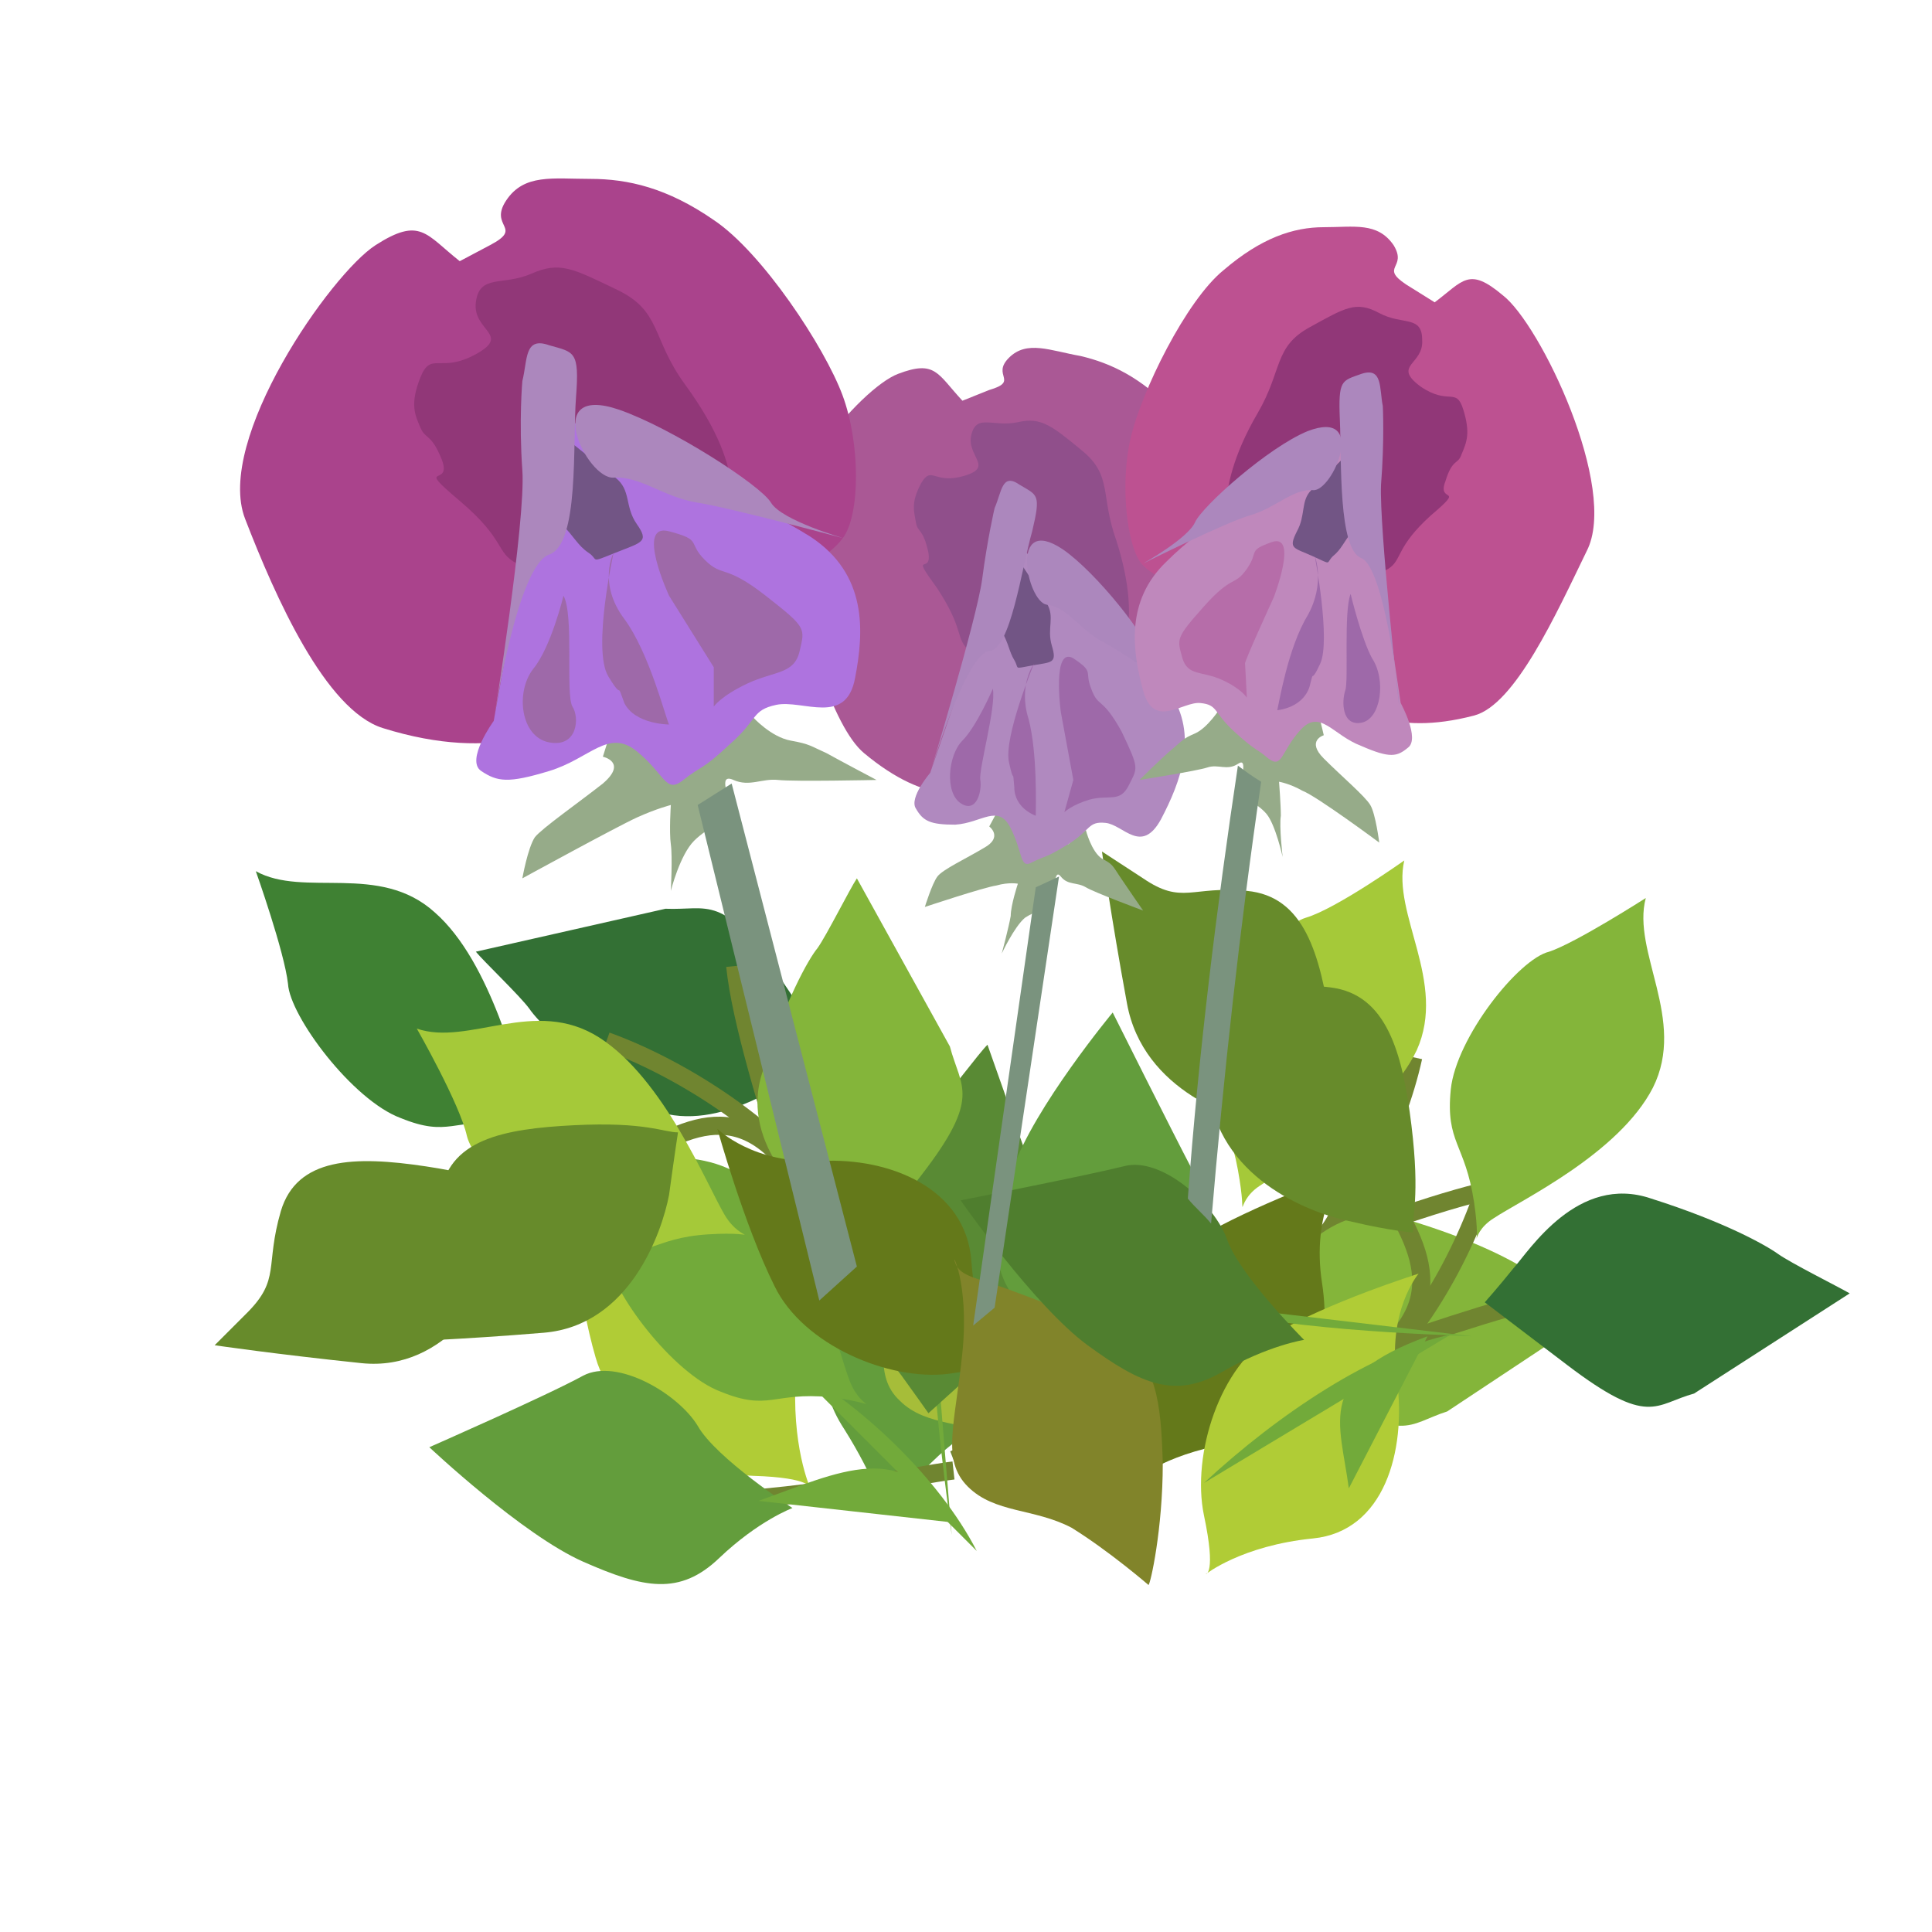 <?xml version="1.0" encoding="utf-8"?>
<!-- Generator: Adobe Illustrator 23.1.1, SVG Export Plug-In . SVG Version: 6.00 Build 0)  -->
<svg version="1.1" id="Layer_1" xmlns="http://www.w3.org/2000/svg" xmlns:xlink="http://www.w3.org/1999/xlink" x="0px" y="0px"
	 viewBox="0 0 108 108" style="enable-background:new 0 0 108 108;" xml:space="preserve">
<style type="text/css">
	.st0{fill:none;stroke:#708530;stroke-width:1.013;stroke-miterlimit:10;}
	.st1{fill:#337034;}
	.st2{fill:#3F8133;}
	.st3{fill:#678B2B;}
	.st4{fill:#B0CC36;}
	.st5{fill:#639D3C;}
	.st6{fill:#84B53A;}
	.st7{fill:#A5C939;}
	.st8{fill:#64791A;}
	.st9{fill:#A6BD39;}
	.st10{fill:#72AA3A;}
	.st11{fill:#598A34;}
	.st12{fill:#81842A;}
	.st13{fill:#4F7E2E;}
	.st14{fill:#96AB89;}
	.st15{fill:#7A937E;}
	.st16{fill:#AA5895;}
	.st17{fill:#904F8B;}
	.st18{fill:#B089BF;}
	.st19{fill:#725585;}
	.st20{fill:#9E69A9;}
	.st21{fill:#AC87BD;}
	.st22{fill:#AA438C;}
	.st23{fill:#913778;}
	.st24{fill:#AE73DF;}
	.st25{fill:#BD5191;}
	.st26{fill:#BF88BC;}
	.st27{fill:#B66DA9;}
</style>
<g>
	<path class="st0" d="M34.3,58.2c-0.2,3,0.5,8.4,1,12.2"/>
	<path class="st0" d="M26.4,61c3.7,2,8.2,6.2,10.3,10.3"/>
	<path class="st0" d="M24.5,68.5c4.5-1.6,8.2-3.6,10.8,1.2"/>
	<path class="st1" d="M37.2,50.8c2.4,0.1,3.2-0.9,6.3,3.7l3.1,4.6c0,0-1.1,0.5-2.3,1.2c-1.2,0.7-5.5,3.6-9,1.1
		c-3.5-2.5-5.3-4.4-5.7-5c-0.5-0.7-2.6-2.7-3-3.2"/>
	<path class="st2" d="M14.3,48.7c2.7,1.5,6.9-0.5,10,2.3c3.2,2.8,4.6,9.1,5.3,10.9c0.7,1.8,2.1,1.3-1.1,0.9
		c-3.2-0.3-3.4,0.8-6.1-0.3c-2.7-1-6.2-5.7-6.3-7.5C15.9,53.2,14.3,48.7,14.3,48.7"/>
	<path class="st3" d="M29.5,66.7c-0.8-0.1-1.7-0.9-5.7-1.5c-4-0.6-7.2-0.5-8.1,2.5c-0.9,3.1,0,3.8-1.9,5.7L12,75.2
		c0,0,3.4,0.5,8.2,1c4.8,0.5,7.4-4.3,8.2-6.3C29.1,67.9,29.5,66.7,29.5,66.7"/>
	<path class="st4" d="M31.7,66.9c0,0,1.7,2.3,5.4,2.8c3.8,0.5,7.7,2.9,7.4,7c-0.3,4.1,0.8,6.5,0.8,6.5s0.1-0.6-3.2-0.7
		c-3.3-0.1-7.8-3.1-8.8-6.6C32.3,72.5,31.7,66.9,31.7,66.9"/>
	<path class="st5" d="M54.8,64.5c0,0-5.3,4.4-7,7.6c-1.8,3.2-2.3,5.2-0.6,7.8c1.7,2.7,2.3,4.7,2.3,4.7s3.1-3.9,4.9-4.6
		s4.1-3.9,3.3-6.1C56.9,71.7,54.8,64.5,54.8,64.5"/>
	<path class="st0" d="M83.9,66.4c-2.8,0.5-7.7,2.3-11.2,3.6"/>
	<path class="st0" d="M79,59.1c-0.9,4.1-3.5,9.5-6.7,12.5"/>
	<path class="st0" d="M71.5,58.7c2.8,4.1,5.7,7.5,1.9,11.1"/>
	<path class="st6" d="M80.9,78.9c-2.2,0.7-2.5,1.9-7.1-1.4l-4.6-3.4c0,0,0.7-0.9,1.6-1.9c0.8-1,3.5-5.3,7.6-4.1
		c4.1,1.2,6.4,2.5,7.1,3c0.7,0.5,3.3,1.7,4,2.1"/>
	<path class="st7" d="M78.5,48.1c-0.7,3,2.4,6.8,0.7,10.6c-1.8,3.8-7.2,6.5-8.8,7.6c-1.5,1-0.6,2.4-1.2-0.9
		c-0.6-3.3-1.7-3.3-1.5-6.2c0.2-2.9,3.6-7.4,5.3-7.9C74.7,50.8,78.5,48.1,78.5,48.1"/>
	<path class="st3" d="M74.6,63.4c-0.1-0.9,0.4-1.9-0.2-6c-0.6-4.1-1.5-7.3-4.7-7.6c-3.1-0.3-3.6,0.8-5.8-0.7l-2.3-1.5
		c0,0,0.5,3.6,1.4,8.5c0.9,4.9,6.1,6.6,8.2,6.9C73.3,63.3,74.6,63.4,74.6,63.4"/>
	<path class="st8" d="M75,65.6c0,0-1.7,2.2-1.1,6.1c0.6,3.9-0.5,8.4-4.5,8.9s-5.9,2.1-5.9,2.1s0.6,0-0.2-3.3
		c-0.8-3.3,0.7-8.4,3.7-10.2C70,67.4,75,65.6,75,65.6"/>
	<path class="st9" d="M60.3,83.4c0.1,0,0.8-3.2,0.6-6.8c-0.2-3.6-0.5-5.5-2.4-6.7c-1.9-1.2-3.9-1.9-6-2.6c-2.1-0.7-3-0.7-3.3-1.5
		c-0.3-0.8,0.9,0.9,0.6,5c-0.3,4.1-1,6.1,0.5,7.5c1.5,1.5,3.8,1.1,5.8,2.2C58,81.6,60.3,83.4,60.3,83.4"/>
	<path class="st0" d="M36.5,83.9c6,0.4,15-1.5,16.8-1.7"/>
	<path class="st5" d="M24,80.9c0,0,5.2,4.9,8.6,6.4c3.4,1.5,5.4,1.9,7.6-0.2c2.2-2.1,4.1-2.8,4.1-2.8S40,81.5,39,79.7
		c-1.1-1.8-4.5-3.8-6.4-2.8C30.6,78,24,80.9,24,80.9"/>
	<path class="st10" d="M52.2,73.6c-0.2,3,0.5,8.4,1,12.2"/>
	<path class="st10" d="M44.3,76.4c3.7,2,8.2,6.2,10.3,10.3"/>
	<path class="st10" d="M42.4,83.9c4.5-1.6,8.2-3.6,10.8,1.2"/>
	<path class="st11" d="M58.8,68.6c0.2,2.4,1.3,3-2.8,6.7L51.9,79c0,0-0.7-1-1.5-2.1c-0.8-1.1-4.3-5-2.3-8.8c2-3.8,3.6-5.8,4.3-6.3
		c0.6-0.6,2.3-2.9,2.8-3.4"/>
	<path class="st10" d="M32.2,64c2.7,1.5,6.9-0.5,10,2.3c3.2,2.8,4.6,9.1,5.3,10.9c0.7,1.8,2.1,1.3-1.1,0.9c-3.2-0.3-3.4,0.8-6.1-0.3
		c-2.7-1-6.2-5.7-6.3-7.5C33.8,68.6,32.2,64,32.2,64"/>
	<path class="st0" d="M41.1,54c0.3,3,1.9,8.2,3.1,11.9"/>
	<path class="st0" d="M33.9,58.2c3.9,1.4,9.1,4.6,11.8,8.3"/>
	<path class="st0" d="M33.3,66c4.1-2.4,7.4-5.1,10.8-0.8"/>
	<path class="st0" d="M51.3,73.5c4.9,3.4,9.6,8,11.7,12.1"/>
	<path class="st0" d="M60.3,69.5c0,6.2,2.5,15.5,2.9,17.4"/>
	<path class="st0" d="M53.3,81.6c3.4-1.3,5.2-3.2,9.2,2.6"/>
	<path class="st6" d="M53.1,58.5c0.6,2.3,1.8,2.8-1.6,7.2l-3.4,4.4c0,0-0.8-0.9-1.8-1.8c-1-1-5-4.2-3.7-8.3c1.3-4.1,2.6-6.4,3.1-7
		c0.5-0.7,1.8-3.3,2.2-3.9"/>
	<path class="st7" d="M23.3,57.5c2.9,1,6.6-1.8,10.2,0.5c3.6,2.3,6,8.2,7,9.9c1,1.7,2.3,0.9-0.9,1.1c-3.2,0.2-3.2,1.4-6.1,0.8
		c-2.8-0.5-7-4.6-7.4-6.3C25.7,61.7,23.3,57.5,23.3,57.5"/>
	<path class="st3" d="M37.9,63.3c-0.8,0-1.8-0.6-5.8-0.4c-4,0.2-7.1,0.8-7.5,4c-0.4,3.2,0.6,3.8-0.9,5.9l-1.5,2.2
		c0,0,3.4-0.1,8.2-0.5c4.8-0.4,6.6-5.6,7-7.7C37.7,64.6,37.9,63.3,37.9,63.3"/>
	<path class="st8" d="M40.1,63.1c0,0,2,2,5.8,1.8c3.8-0.2,8.1,1.5,8.4,5.6s1.9,6.4,1.9,6.4s0-0.6-3.2-0.1c-3.3,0.4-8.1-1.6-9.7-4.9
		C41.6,68.5,40.1,63.1,40.1,63.1"/>
	<path class="st5" d="M62.2,56.6c0,0-4.4,5.3-5.6,8.8c-1.2,3.5-1.4,5.6,0.7,7.9c2.1,2.3,3,4.2,3,4.2s2.4-4.4,4.1-5.5
		c1.7-1.1,3.4-4.7,2.2-6.7C65.6,63.4,62.2,56.6,62.2,56.6"/>
	<path class="st0" d="M88.2,72.2c-2.8,0.4-7.8,2.1-11.3,3.3"/>
	<path class="st0" d="M83.5,64.7c-1,4.1-3.7,9.4-7,12.3"/>
	<path class="st0" d="M75.9,64.2c2.7,4.2,5.5,7.6,1.7,11.1"/>
	<path class="st1" d="M94.7,77.9c-2.2,0.6-2.5,1.9-7.1-1.6L83,72.8c0,0,0.8-0.9,1.6-1.9c0.9-1,3.6-5.3,7.7-3.9
		c4.1,1.3,6.4,2.6,7.1,3.1c0.7,0.5,3.3,1.8,4,2.2"/>
	<path class="st6" d="M92,50.2c-0.8,3,2.3,6.8,0.4,10.6c-1.9,3.7-7.4,6.3-8.9,7.3c-1.6,1-0.6,2.4-1.1-0.9c-0.5-3.3-1.6-3.3-1.3-6.3
		c0.3-2.9,3.8-7.3,5.5-7.7C88.1,52.7,92,50.2,92,50.2"/>
	<path class="st3" d="M79,68.9c-0.1-0.9,0.4-1.9-0.1-6c-0.5-4.1-1.4-7.3-4.5-7.7c-3.1-0.4-3.6,0.7-5.8-0.9l-2.2-1.6
		c0,0,0.4,3.6,1.2,8.5c0.8,4.9,5.9,6.7,8,7.1C77.7,68.8,79,68.9,79,68.9"/>
	<path class="st4" d="M79.3,71.2c0,0-1.8,2.1-1.2,6c0.5,3.9-0.7,8.4-4.7,8.8c-4,0.4-6,2-6,2s0.6,0-0.1-3.3
		c-0.7-3.4,0.9-8.4,3.9-10.1C74.2,72.8,79.3,71.2,79.3,71.2"/>
	<path class="st12" d="M64.2,88.6c0.1,0,0.8-3.1,0.8-6.8c-0.1-3.6-0.4-5.5-2.3-6.8c-1.9-1.2-3.8-2-6-2.8c-2.1-0.8-3-0.8-3.3-1.6
		c-0.3-0.8,0.8,1,0.4,5c-0.4,4-1.2,6,0.3,7.5c1.5,1.5,3.7,1.2,5.8,2.3C62,86.7,64.2,88.6,64.2,88.6"/>
	<path class="st10" d="M67.3,82.9c4.2-3.9,9.5-7.4,13.8-8.3"/>
	<path class="st10" d="M65.4,72.7c5.8,1.7,15,1.9,16.9,2"/>
	<path class="st10" d="M75.4,83.2c-0.5-3.8-1.9-6.2,4.4-8.5"/>
	<path class="st13" d="M53.7,67.1c0,0,4.1,5.9,7.1,8.1c3,2.2,4.9,3,7.5,1.5c2.6-1.5,4.6-1.8,4.6-1.8s-3.6-3.6-4.3-5.6
		c-0.7-2-3.7-4.7-5.8-4.1C60.8,65.7,53.7,67.1,53.7,67.1"/>
	<path class="st14" d="M55.3,46.2c0,0,0.8,0.6-0.3,1.2c-1,0.6-2.3,1.2-2.6,1.6c-0.3,0.4-0.7,1.7-0.7,1.7s3.3-1.1,4-1.2
		c0.7-0.2,1.2-0.1,1.2-0.1s-0.4,1.2-0.4,1.8c-0.1,0.6-0.5,2.1-0.5,2.1s0.7-1.5,1.3-2c0.6-0.4,1.3-0.5,1.5-1c0.2-0.5,0.1-1.8,0.5-1.3
		c0.4,0.5,0.9,0.3,1.4,0.6c0.5,0.3,3.2,1.3,3.2,1.3S63,49.6,62.6,49c-0.4-0.6-0.4-0.7-1-1c-0.6-0.4-0.9-1.6-0.9-1.6l-1,0.8
		c0,0-0.5-2.3-1.8-1.6c-1.3,0.7-1.9-0.7-1.9-0.7L55.3,46.2z"/>
	<polygon class="st15" points="59.2,49 55.6,73.1 54.4,74.1 57.9,49.6 	"/>
	<path class="st16" d="M53.8,22.4c-1.4-1.5-1.5-2.3-3.6-1.5c-2.1,0.8-7.3,6.8-6.2,10.5c1,3.7,2.5,9.2,4.3,10.7
		c1.8,1.5,3.3,2.1,4.4,2.2c1.2,0.1,10.5-1.1,11-1.5c0.5-0.4-0.1-2.7,0.3-2.8c0.4-0.1,1.5-0.1,2.5-0.9c1.1-0.9,2.2-4.2,2.2-6.7
		c0-2.5-1.4-7.5-3.1-9.4c-1.8-1.9-3.5-2.7-5.2-3.1c-1.7-0.3-3-0.9-4,0.1c-1,1,0.6,1.3-1.1,1.8C53.8,22.4,53.8,22.4,53.8,22.4z"/>
	<path class="st17" d="M63,35.5c0.2-1.1,0.2-2.8-0.6-5.3c-0.9-2.5-0.2-3.6-1.9-5c-1.7-1.4-2.3-1.9-3.6-1.6c-1.4,0.3-2.3-0.5-2.6,0.7
		c-0.3,1.2,1.3,1.8-0.4,2.3c-1.7,0.5-1.8-0.6-2.4,0.4c-0.6,1.1-0.4,1.6-0.3,2.2c0.1,0.6,0.4,0.3,0.7,1.7c0.2,1.3-1.1-0.2,0.5,2
		c1.5,2.3,1,2.7,1.7,3.4c0.7,0.7,2.3,1.7,2.8,1.9s1.4,0.5,2.2,0.2C59.9,38.3,63,35.5,63,35.5z"/>
	<path class="st18" d="M52,43.2c0,0-1.2,1.4-0.8,2c0.4,0.7,0.8,0.9,2.2,0.9c1.5-0.1,2.4-1.2,3.1,0.2c0.7,1.4,0.5,2.3,1.2,1.9
		c0.8-0.4,0.7-0.2,2-1c1.3-0.8,1.1-1.3,2.1-1.2c1,0.1,2,1.8,3.1-0.2c1.1-2.1,2.1-4.7,0.5-7.1c-1.7-2.3-3.5-3.6-4.7-4.6
		c-1.2-1-4.2-4.1-4.2-4.1L55,34.5L52,43.2z"/>
	<path class="st19" d="M56,35.3c0.4,0.7,0.4,1.1,0.7,1.6c0.3,0.5-0.1,0.5,1,0.3c1.1-0.2,1.4-0.1,1.1-1.1c-0.3-1,0.2-1.6-0.3-2.4
		c-0.5-0.8-1.3-2-1.3-2l-1.1,0.5L56,35.3z"/>
	<path class="st20" d="M59.3,39.8c0,0,0.7,3.8,0.7,3.8c0,0-0.5,1.8-0.5,1.8s0.4-0.4,1.4-0.7c1.1-0.3,1.7,0.2,2.2-0.8
		c0.5-1,0.6-0.9-0.4-3c-1.1-2-1.3-1.3-1.7-2.4c-0.4-1,0.2-0.9-1-1.7C58.8,36.1,59.3,39.8,59.3,39.8z"/>
	<path class="st20" d="M57.9,45.6c0-0.4,0.1-3.5-0.4-5.4c-0.6-1.9,0.3-3.1,0.3-3.1s-1.7,4.1-1.4,5.5c0.3,1.4,0.2,0.2,0.3,1.4
		C56.7,45.2,57.9,45.6,57.9,45.6z"/>
	<path class="st20" d="M55.5,38.5c0.2,1-0.8,4.5-0.7,5.1c0.1,0.6-0.2,1.9-1.1,1.3c-0.9-0.6-0.7-2.7,0.1-3.5
		C54.6,40.6,55.5,38.5,55.5,38.5z"/>
	<path class="st21" d="M55.6,28.4c0.4-0.9,0.4-2,1.4-1.3c1,0.6,1.2,0.5,0.7,2.6c-0.6,2.1-1.2,6.6-2.4,6.7C54,36.5,52,43.2,52,43.2
		s2.6-8.6,2.9-10.8C55.2,30.1,55.6,28.4,55.6,28.4z"/>
	<path class="st21" d="M59.4,30.7c1.9,1.3,4.8,5,4.9,5.9c0.2,0.9,2.3,2.5,2.3,2.5s-3.9-2.7-5.1-3.3c-1.2-0.7-1.9-1.9-3-2
		C57.4,33.6,56.4,28.7,59.4,30.7z"/>
	<path class="st14" d="M33.7,42.3c0,0,1.4,0.3,0,1.5c-1.4,1.1-3.4,2.5-3.8,3c-0.4,0.6-0.7,2.3-0.7,2.3s5.3-2.9,6.4-3.4
		c1.1-0.5,1.9-0.7,1.9-0.7s-0.1,1.5,0,2.2s0,2.6,0,2.6s0.5-2,1.3-2.8s2-1.2,2-1.8c0-0.6-0.7-2,0.2-1.6c0.9,0.4,1.6-0.1,2.5,0
		c0.9,0.1,5.5,0,5.5,0s-1.9-1-2.8-1.5c-0.9-0.4-0.9-0.5-2-0.7s-2.1-1.3-2.1-1.3l-1.2,1.3c0,0-1.7-2.4-3.5-1c-1.8,1.3-3.1,0-3.1,0
		L33.7,42.3z"/>
	<polygon class="st15" points="40.9,43.8 47.9,70.8 45.8,72.7 39,45 	"/>
	<path class="st22" d="M25.7,14.6c-1.9-1.5-2.2-2.5-4.7-0.9S12,24.6,13.7,29s4.5,10.7,7.7,11.7c3.2,1,5.7,1,7.6,0.6
		c1.9-0.4,15.3-5.5,15.9-6.1c0.6-0.6-1.3-2.9-0.8-3.2s2-0.6,3-1.9c1-1.3,1-5.3,0-8s-4.5-8-7.2-9.8c-2.6-1.8-4.8-2.3-6.9-2.3
		s-3.7-0.3-4.7,1.2c-1,1.5,1,1.5-0.9,2.5C25.7,14.6,25.7,14.6,25.7,14.6z"/>
	<path class="st23" d="M40.9,27.3c-0.1-1.3-0.7-3.2-2.6-5.8c-1.9-2.6-1.3-4.1-3.8-5.3s-3.2-1.6-4.8-0.9s-2.9,0-3.1,1.6s2,1.8,0,2.9
		s-2.5-0.2-3.1,1.3c-0.6,1.5-0.3,2.1,0,2.8s0.6,0.3,1.2,1.8c0.6,1.6-1.6,0.1,1,2.3s2,2.9,3.2,3.5s3.8,1.2,4.5,1.2s2.2,0,3.2-0.6
		C37.7,31.5,40.9,27.3,40.9,27.3z"/>
	<path class="st24" d="M27.6,40.3c0,0-1.6,2.2-0.7,2.8c0.9,0.6,1.5,0.7,3.8,0c2.3-0.7,3.3-2.4,4.9-1.1s1.6,2.4,2.6,1.6
		c1-0.8,1-0.5,2.6-2c1.6-1.4,1.2-1.9,2.6-2.2c1.5-0.3,3.9,1.2,4.4-1.5c0.5-2.6,0.7-5.8-2.5-7.9c-3.2-2-6.1-2.9-8-3.7
		s-6.7-3.5-6.7-3.5l-0.9,5.8L27.6,40.3z"/>
	<path class="st19" d="M31.4,29.3c0.7,0.7,0.9,1.2,1.5,1.6c0.6,0.4,0,0.6,1.5,0c1.5-0.6,1.9-0.6,1.2-1.6c-0.7-1-0.3-1.9-1.2-2.6
		S32,24.8,32,24.8l-1.3,0.9L31.4,29.3z"/>
	<path class="st20" d="M37.4,33.3c0,0,2.5,4,2.5,4s0,2.2,0,2.2s0.4-0.6,1.9-1.3s2.6-0.5,2.9-1.8c0.3-1.3,0.4-1.3-1.9-3.1
		c-2.3-1.8-2.4-1-3.4-2c-1-1-0.1-1.1-2-1.6S37.4,33.3,37.4,33.3z"/>
	<path class="st20" d="M37.4,40.5c-0.2-0.4-1.1-4-2.5-5.9c-1.5-2-0.6-3.7-0.6-3.7s-1.2,5.4-0.3,6.9c0.9,1.5,0.4,0.1,0.9,1.5
		C35.5,40.5,37.4,40.5,37.4,40.5z"/>
	<path class="st20" d="M31.5,33.3c0.6,1.1,0.1,5.5,0.5,6.2c0.4,0.6,0.3,2.3-1.3,2c-1.6-0.3-1.9-2.8-0.9-4.1
		C30.8,36.2,31.5,33.3,31.5,33.3z"/>
	<path class="st21" d="M29.2,21.3c0.3-1.2,0.1-2.5,1.5-2c1.4,0.4,1.7,0.3,1.5,2.9c-0.2,2.6,0.2,8.2-1.5,8.8
		c-1.8,0.6-3.1,9.3-3.1,9.3s1.8-11.2,1.6-14C29,23.5,29.2,21.3,29.2,21.3z"/>
	<path class="st21" d="M34.6,22.9c2.9,1,7.9,4.2,8.5,5.2c0.6,1,4.1,2,4.1,2s-6.3-1.7-8.2-2c-1.9-0.3-3.2-1.5-4.7-1.4
		S30.2,21.4,34.6,22.9z"/>
	<path class="st14" d="M74,41.1c0,0-1,0.3,0,1.3c1,1,2.3,2.1,2.6,2.6c0.3,0.5,0.5,2.1,0.5,2.1c0,0-3.5-2.6-4.3-2.9
		c-0.7-0.4-1.3-0.5-1.3-0.5c0,0,0.1,1.3,0.1,1.9c-0.1,0.6,0.1,2.3,0.1,2.3c0,0-0.4-1.8-0.9-2.4c-0.5-0.6-1.4-0.9-1.4-1.4
		c-0.1-0.5,0.4-1.8-0.2-1.4c-0.6,0.4-1.1,0-1.7,0.2c-0.6,0.2-3.8,0.7-3.8,0.7c0,0,1.2-1.2,1.8-1.7c0.6-0.5,0.6-0.6,1.3-0.9
		c0.7-0.3,1.4-1.4,1.4-1.4c0.3,0.3,0.6,0.7,0.9,1c0,0,1.1-2.2,2.4-1.1c1.3,1.1,2.2-0.1,2.2-0.1C73.7,40.1,73.9,40.6,74,41.1z"/>
	<path class="st15" d="M69.2,42.8C68,50.8,67,58.9,66.4,67c0.4,0.5,0.9,0.9,1.3,1.4c0.7-8.3,1.6-16.5,2.8-24.7
		C70,43.4,69.6,43.1,69.2,42.8z"/>
	<path class="st25" d="M80.2,16.9c1.6-1.2,1.9-2,3.8-0.4c2.1,1.6,6.5,10.8,4.7,14.3c-1.7,3.5-4,8.6-6.3,9.2c-2.3,0.6-4,0.5-5.3,0.1
		c-1.2-0.7-10.8-4.3-11.4-4.5c-0.5-0.4,0.8-2.7,0.4-2.9c-0.4-0.2-1.5-0.3-2.3-1.2c-0.8-1-1.2-4.4-0.6-7c0.6-2.6,3.1-7.7,5.2-9.4
		c2.1-1.8,3.9-2.4,5.6-2.4c1.7,0,3-0.3,3.9,1c0.8,1.3-0.8,1.2,0.7,2.2C80.2,16.9,80.2,16.9,80.2,16.9z"/>
	<path class="st23" d="M68.5,28.4c0.1-1.2,0.4-2.9,1.8-5.3c1.4-2.4,0.9-3.7,2.9-4.8c2-1.1,2.6-1.5,3.9-0.8c1.3,0.7,2.4,0.1,2.4,1.5
		c0.1,1.4-1.7,1.4-0.1,2.6c1.6,1.1,2,0,2.4,1.3c0.4,1.3,0.2,1.8-0.1,2.5c-0.2,0.6-0.5,0.2-0.9,1.5c-0.5,1.3,1.2,0.2-0.8,1.9
		c-2,1.8-1.6,2.5-2.4,3c-0.9,0.5-2.8,1-3.3,1c-0.5,0-1.6,0.1-2.4-0.4C71,31.8,68.5,28.3,68.5,28.4z"/>
	<path class="st26" d="M78.3,39.3c0,0,1.1,2,0.4,2.5c-0.6,0.5-1,0.6-2.6-0.1c-1.6-0.6-2.3-2.1-3.4-0.9c-1.1,1.2-1,2.2-1.8,1.6
		c-0.7-0.6-0.7-0.4-1.9-1.5c-1.2-1.1-0.9-1.5-1.9-1.6c-1-0.1-2.6,1.5-3.2-0.7c-0.6-2.2-1-5,1.3-7.2c2.2-2.2,4.4-3.2,5.8-4
		c1.4-0.8,5.1-3.3,5.1-3.3c0.2,1.7,0.4,3.4,0.7,5.1C77.3,32.6,77.8,36,78.3,39.3z"/>
	<path class="st19" d="M75.6,29.7c-0.5,0.6-0.6,1-1.1,1.4c-0.4,0.4,0,0.5-1.1,0c-1.1-0.5-1.4-0.4-0.9-1.4c0.5-0.9,0.2-1.7,0.8-2.3
		c0.7-0.7,1.7-1.7,1.7-1.7c0.3,0.3,0.7,0.5,1,0.8C76,27.6,75.8,28.6,75.6,29.7z"/>
	<path class="st27" d="M71.2,33.4c0,0-1.7,3.7-1.6,3.7c0,0,0.1,1.9,0.1,1.9c0,0-0.3-0.5-1.4-1c-1.1-0.5-1.9-0.2-2.2-1.2
		c-0.3-1.1-0.4-1.1,1.2-2.9c1.6-1.8,1.7-1.1,2.4-2.1c0.7-1,0-1,1.4-1.5C72.6,29.8,71.2,33.4,71.2,33.4z"/>
	<path class="st20" d="M71.4,39.7c0.1-0.4,0.6-3.5,1.7-5.3c1-1.8,0.4-3.3,0.4-3.3c0,0,0.9,4.7,0.3,6c-0.6,1.3-0.3,0.1-0.6,1.3
		C72.8,39.6,71.4,39.7,71.4,39.7z"/>
	<path class="st20" d="M75.5,33.2c-0.4,1-0.1,4.9-0.3,5.4c-0.2,0.6-0.2,2,0.9,1.8c1.1-0.2,1.4-2.4,0.6-3.6
		C76.1,35.7,75.5,33.2,75.5,33.2z"/>
	<path class="st21" d="M77.3,22.7c-0.2-1,0-2.2-1.2-1.8c-1.1,0.4-1.3,0.3-1.2,2.6c0.1,2.3-0.1,7.2,1.2,7.7c1.3,0.5,2.2,8.2,2.1,8.2
		c0,0-1.1-9.9-1-12.3C77.4,24.6,77.3,22.7,77.3,22.7z"/>
	<path class="st21" d="M73.1,24.1c-2.2,0.9-5.9,4.2-6.3,5.1c-0.4,0.9-2.9,2.3-2.9,2.3c0,0,4.6-2.3,6-2.7c1.4-0.4,2.4-1.5,3.5-1.4
		C74.5,27.5,76.5,22.8,73.1,24.1z"/>
</g>
</svg>
